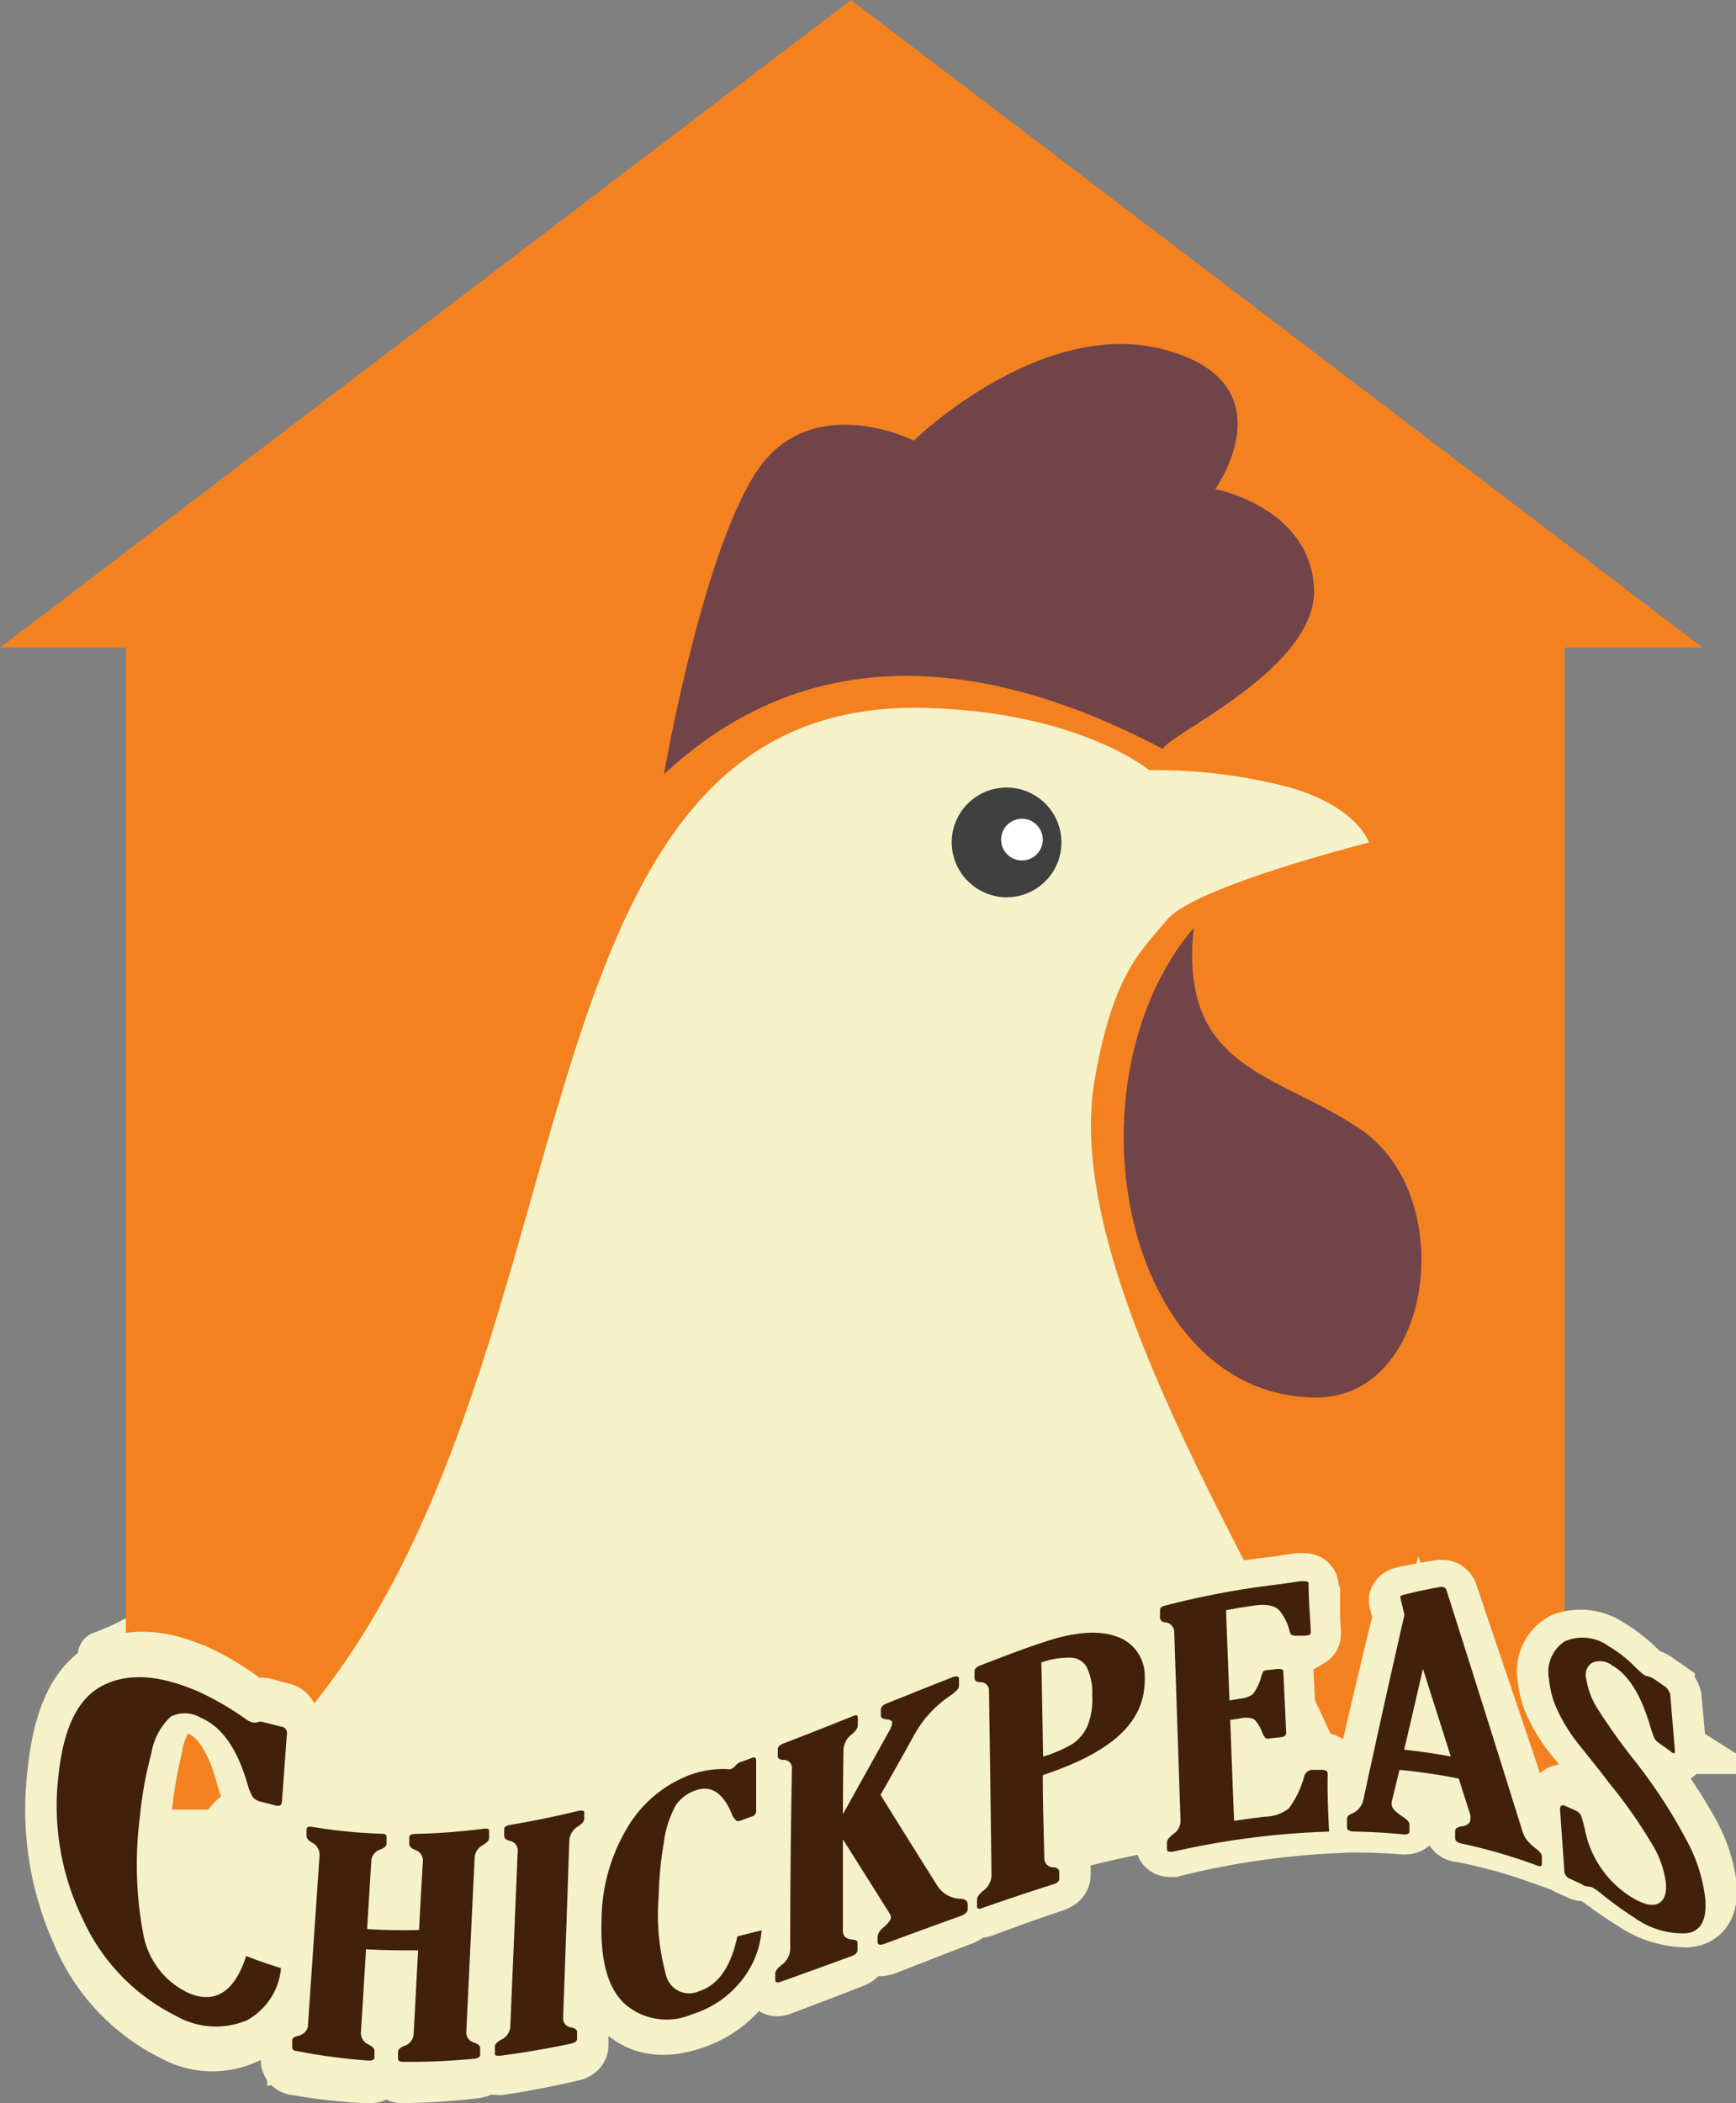 <svg xmlns="http://www.w3.org/2000/svg" viewBox="0 0 111.69 135.29"><rect x="0" y="0" width="111.69" height="135.29" fill="#808080" stroke="none"/><g id="Layer_2" data-name="Layer 2"><g id="Layer_5_copy" data-name="Layer 5 copy"><path d="M8.92,129.06c2.47.36,6.14.37.28.23,2.07.05,4.17.39,6.24.49,7,.35,14-.07,20.94-.41,1.17-.3,2.43-.7,2.83-.8,3.33-.86,6.59-1.94,9.82-3.09,6.68-2.38,13.25-5.11,20.14-6.82a62.51,62.51,0,0,1,25.34-1.41V56.86A20.2,20.2,0,0,1,81.25,46.51l-1.66-2.15-2-4.78c-.1-.52-.19-1-.3-1.58H30.74a21.58,21.58,0,0,1-8.43,11.46h0c-.52.65-2.18,3.1-.52.4h0l0,0-.54.83c-.11.15-.2.3-.31.46-.85,5.29-3.06,10.1-4.62,15.21,0,.11-.31,1.41-.52,2.28,0,.83-.08,1.84-.08,2.1,0,.74,0,1.47,0,2.21a19.22,19.22,0,0,1,.44,3.32c.08.22.14.45.21.67-.05-.63,0-.48,0,.1.09.32.18.64.26,1a20.24,20.24,0,0,1,1.45,3.53c1.84,6.12-.07,11.3-2.43,16.8-1.64,3.83-5.16,6.54-9.17,8.11v19.9A20.57,20.57,0,0,1,8.92,129.06Z" style="fill:#f5f2ca"/><path d="M8.52,130.51c.83.11,1.67.21,2.51.27.27,0,.55.05.83.06s.85.11.09,0l.4-2.95c-1,0-2.1-.06-3.15-.08-1.93-.05-1.92,2.93,0,3,2.91.1,5.78.51,8.69.58s5.84,0,8.76-.06,5.84-.25,8.75-.39a32.23,32.23,0,0,0,7.37-1.79c10.81-3.23,21-8.25,32.23-10.17a58.16,58.16,0,0,1,19.12-.26A1.52,1.52,0,0,0,96,117.25V56.86a1.52,1.52,0,0,0-1.1-1.45,18.89,18.89,0,0,1-12.1-9.17c-.55-1-1.44-1.77-2-2.76-.29-.53-.49-1.15-.73-1.71l-.92-2.2a7.87,7.87,0,0,1-.46-2,1.52,1.52,0,0,0-1.45-1.1H30.74a1.54,1.54,0,0,0-1.45,1.1,19.3,19.3,0,0,1-4.87,8.11c-1,1-2.25,1.75-3.22,2.75a9,9,0,0,0-.79,1l-.41.54,2.51.66h0l-.15,1.15a9.08,9.08,0,0,1,.72-1.24C24,49.1,22,47.72,20.72,48.8a5,5,0,0,0-1.34,2.43c-.3,1.41-.6,2.81-1,4.2-.79,2.69-1.79,5.31-2.7,8a22.58,22.58,0,0,0-1.46,6.38,21.57,21.57,0,0,0,0,3.41,26.72,26.72,0,0,0,.68,4.19c.47,1.56,3.08,1.35,3-.4,0-.13,0-.27,0-.4h-3A12.74,12.74,0,0,0,16,80.12a16.56,16.56,0,0,1,1.25,4.58,19.74,19.74,0,0,1-1.17,8.57c-.86,2.55-1.8,5.33-3.59,7.4A16.69,16.69,0,0,1,6.12,105,1.56,1.56,0,0,0,5,106.47V125c0,.42,0,.85,0,1.26.13,1.38,1.8,2.46,2.61,3.53,1.16,1.51,3.76,0,2.59-1.51a25.91,25.91,0,0,0-2.63-3L8,126.37v-19.9l-1.1,1.45a20.4,20.4,0,0,0,7.2-4.6c2.2-2.27,3.34-5.12,4.43-8a24.56,24.56,0,0,0,1.79-9.5,18.8,18.8,0,0,0-.9-5C19,79.37,18,78,17.84,76.57c-.22-1.86-3-2-3,0,0,.13,0,.27,0,.4l3-.4a20.88,20.88,0,0,1-.61-6.64,20.53,20.53,0,0,1,1.37-5.75c.78-2.29,1.64-4.55,2.36-6.86.39-1.23.74-2.47,1-3.73.18-.8.2-2.08.88-2.67L20.49,49.1c-.42.68-1.13,1.56-.87,2.41a1.52,1.52,0,0,0,2.51.66c.46-.42,1-1.38,1.23-1.64.55-.54,1.3-1,1.88-1.48a23,23,0,0,0,7-10.65l-1.45,1.1H77.28l-1.45-1.1a23.83,23.83,0,0,0,1.65,4.77,19.77,19.77,0,0,0,.79,1.89c.65,1.16,1.62,2.18,2.32,3.33A21.88,21.88,0,0,0,94.12,58.3L93,56.86v60.39l1.9-1.44c-11.37-1.84-22.78,0-33.61,3.63-5.44,1.84-10.76,4-16.21,5.81-2.45.81-4.93,1.47-7.41,2.2-2.73.8-5.76.65-8.6.77-3.24.13-6.49.22-9.73.18-3.4,0-6.76-.5-10.15-.61v3c1.05,0,2.1.08,3.15.08,1.63,0,2.11-2.66.4-3-1.13-.19-2.3-.15-3.44-.3a1.55,1.55,0,0,0-1.84,1A1.51,1.51,0,0,0,8.52,130.51Z" style="fill:#f5f2cb"/><path d="M14,115.74c26.21-20.49,15.8-71,45.54-70.2,9.86.25,14.4,4,14.4,4a33.79,33.79,0,0,1,9.2,1.16c4.28,1.3,4.93,3.5,4.93,3.5S76.92,57,75.1,59.15s-3.5,3.63-4.66,10.24c-2.25,12.74,11.3,32.52,16,44.09.39,1,.76,2,1.11,2.93h13.11V41.66h8.88L54.75,0,0,41.66H8.1v74.75h5.28A8.05,8.05,0,0,1,14,115.74Z" style="fill:#f48120;fill-rule:evenodd"/><path d="M74.82,48.18c.26-.91,10-5.18,9.72-10.37s-6.35-6.35-6.35-6.35S83,24.71,75,22.51s-16.21,5.83-16.21,5.83S52.12,25,48.62,30.42s-5.9,19.38-5.9,19.38C52.41,40.78,64.05,42.5,74.82,48.18Z" style="fill:#71444a;fill-rule:evenodd"/><path d="M76.8,59.68c-8.41,9.94-4.61,30.09,7.81,30.22,7.57.08,9.28-12.84,3-17.2C82.26,69,75.83,68.94,76.8,59.68Z" style="fill:#71444a;fill-rule:evenodd"/><path d="M64.79,57.72a3.53,3.53,0,1,0-3.56-3.53A3.55,3.55,0,0,0,64.79,57.72Z" style="fill:#404041;fill-rule:evenodd"/><path d="M65.76,55.35A1.34,1.34,0,1,0,64.41,54,1.34,1.34,0,0,0,65.76,55.35Z" style="fill:#fff;fill-rule:evenodd"/><path d="M18.08,127a4.83,4.83,0,0,1-2.2,3.7,4.92,4.92,0,0,1-4.55-.07,12.37,12.37,0,0,1-6-6.36,19.15,19.15,0,0,1-1.57-10c.34-3.6,1.34-5.75,3-6.68s3.63-.76,5.95.28a17.11,17.11,0,0,1,3.11,1.92,1.49,1.49,0,0,0,.36.21.74.74,0,0,0,.42,0,.46.46,0,0,1,.35-.05l1.15.31a.44.44,0,0,1,.36.51c-.11,1.56-.21,3.11-.32,4.67,0,.26-.15.37-.41.3l-.9-.24a1,1,0,0,1-.57-.33,4.52,4.52,0,0,1-.36-1c-.67-2.46-1.67-3.93-3-4.52a1.88,1.88,0,0,0-1.91,0,4.94,4.94,0,0,0-1.26,2.68A29.39,29.39,0,0,0,9,116.83a28.44,28.44,0,0,0,.22,8.22A5.18,5.18,0,0,0,12.05,129c1.76.73,3-.25,3.74-2.73C16.55,126.54,17.32,126.8,18.08,127Z" style="fill:#fff"/><path d="M30.54,119.34,30,131.18a.69.69,0,0,0,.53.71c.24.09.36.2.36.36l0,.45q0,.23-.39.27a44,44,0,0,1-4.58.3c-.21,0-.32-.07-.31-.21l0-.47c0-.14.13-.28.38-.4a.92.92,0,0,0,.62-.79c.1-1.91.19-3.82.29-5.73-1.12,0-2.23,0-3.35,0l-.33,5.72a.82.82,0,0,0,.52.81c.24.13.36.26.35.42l0,.45c0,.15-.14.22-.4.21a35.85,35.85,0,0,1-4.58-.51c-.22,0-.32-.13-.31-.27l0-.47c0-.14.14-.25.41-.33a.73.73,0,0,0,.6-.68l.75-11.81a.94.94,0,0,0-.5-.86c-.24-.16-.35-.32-.34-.48l0-.44c0-.15.14-.2.38-.16a33.92,33.92,0,0,0,4.47.48c.21,0,.31.08.3.22l0,.46c0,.15-.14.29-.39.39a.87.87,0,0,0-.59.75l-.27,4.7c1.11.07,2.23.08,3.34,0,.08-1.57.16-3.14.25-4.71a.76.76,0,0,0-.52-.75c-.25-.11-.36-.25-.36-.41l0-.44c0-.15.13-.23.38-.23a41.59,41.59,0,0,0,4.45-.31c.21,0,.31,0,.31.17l0,.46c0,.16-.13.31-.37.46A1,1,0,0,0,30.54,119.34Z" style="fill:#fff"/><path d="M36.23,130.14a.6.6,0,0,0,.53.65c.25.05.37.16.37.31l0,.45c0,.15-.13.26-.39.32-1.53.35-3.06.65-4.58.88-.22,0-.32,0-.32-.16l0-.47c0-.15.14-.3.4-.46a1.07,1.07,0,0,0,.59-.86L33.31,119a.64.64,0,0,0-.51-.68q-.37-.12-.36-.36l0-.44c0-.15.13-.24.38-.28,1.49-.23,3-.53,4.46-.88.22,0,.32,0,.31.13v.46c0,.16-.14.32-.39.5a1.16,1.16,0,0,0-.57.9Q36.43,124.22,36.23,130.14Z" style="fill:#fff"/><path d="M49,124.27a6.15,6.15,0,0,1-1.38,3.41,6.62,6.62,0,0,1-3.12,2.15c-1.83.61-3.27.37-4.33-.66s-1.55-2.87-1.47-5.47a12.25,12.25,0,0,1,1.75-6.35A7.75,7.75,0,0,1,44.55,114a6.15,6.15,0,0,1,2.23-.29.84.84,0,0,0,.26,0,1.07,1.07,0,0,0,.29-.23.61.61,0,0,1,.24-.19l.82-.3c.18-.07.27,0,.27.19,0,1.09,0,2.17,0,3.26a.37.37,0,0,1-.28.38l-.63.23c-.2.07-.34.09-.41,0a1.38,1.38,0,0,1-.28-.49c-.56-1.33-1.32-1.83-2.27-1.51a2.46,2.46,0,0,0-1.32,1,7.19,7.19,0,0,0-.76,2.49,23.93,23.93,0,0,0-.32,3.44,15.36,15.36,0,0,0,.48,5.28,1.49,1.49,0,0,0,2.11,1q1.86-.63,2.47-3.62Z" style="fill:#fff"/><path d="M54.23,116.7c1-1.79,2-3.59,3-5.38a1.19,1.19,0,0,0,.17-.53q0-.15-.36-.18c-.25,0-.37-.1-.37-.24V110c0-.18.12-.32.37-.41,1.4-.56,2.81-1.11,4.22-1.65.29-.11.44-.08.44.1v.39a.45.45,0,0,1-.11.31,4.49,4.49,0,0,1-.51.4,7.19,7.19,0,0,0-2.18,2.33c-.75,1.33-1.49,2.67-2.25,4q1.81,2.91,3.67,5.8a1.78,1.78,0,0,0,1.43.78c.34,0,.5.14.51.31v.33q0,.28-.45.45-2.44.93-4.88,1.89c-.32.12-.47.09-.47-.11v-.31a.83.83,0,0,1,.3-.55c.38-.33.56-.57.56-.71a.48.48,0,0,0-.09-.27c-1-1.58-2-3.15-3-4.74l0,5.91c0,.33.19.52.56.55s.38.11.38.25v.45c0,.15-.13.27-.38.37q-2.3.9-4.59,1.76c-.21.09-.32.06-.32-.08v-.47q0-.23.39-.54a1.36,1.36,0,0,0,.57-1q0-5.88.11-11.76a.51.51,0,0,0-.54-.56c-.25,0-.37-.12-.37-.27v-.44c0-.15.13-.27.37-.37,1.49-.56,3-1.14,4.47-1.72.21-.09.31-.06.31.08V111c0,.15-.12.33-.37.55a1.3,1.3,0,0,0-.55,1C54.24,113.89,54.24,115.3,54.23,116.7Z" style="fill:#fff"/><path d="M67.09,114.11c0,1.74.06,3.47.1,5.21,0,.35.19.54.57.58s.38.12.39.27v.44c0,.15-.13.27-.38.36-1.53.51-3.06,1.06-4.59,1.63-.21.08-.32.05-.32-.09v-.46c0-.15.13-.32.38-.54a1.3,1.3,0,0,0,.55-1q-.07-5.85-.16-11.7c0-.33-.18-.52-.55-.56s-.38-.1-.38-.26v-.44c0-.15.12-.27.37-.36,1.29-.48,2.57-1,3.86-1.4,2.1-.72,3.73-.85,4.9-.43a2.56,2.56,0,0,1,1.82,2.52C73.74,110.68,71.55,112.58,67.09,114.11ZM67,107q.06,3,.11,5.94A8.78,8.78,0,0,0,69,112.1a2.72,2.72,0,0,0,.94-1.11,4.47,4.47,0,0,0,.31-2,3.6,3.6,0,0,0-.37-1.79,1.26,1.26,0,0,0-1-.56A5.55,5.55,0,0,0,67,107Z" style="fill:#fff"/><path d="M85.51,117.21a53,53,0,0,0-10.07,1.51c-.24,0-.36,0-.36-.15l0-.43c0-.14.15-.33.47-.58a.92.92,0,0,0,.4-.8q-.2-5.83-.4-11.65a.63.63,0,0,0-.55-.64c-.25,0-.37-.15-.37-.3l0-.47c0-.13.11-.22.34-.28a54,54,0,0,1,7.35-1.3L83,102l.62-.08c.32,0,.48,0,.49.15,0,1,.09,1.93.14,2.89,0,.15,0,.24-.05.27a.88.88,0,0,1-.37.07l-.53,0c-.23,0-.36-.06-.4-.24a3.12,3.12,0,0,0-.63-1.26,1.84,1.84,0,0,0-1.67-.34c-.6.08-1.2.18-1.8.29.07,1.85.15,3.7.22,5.56l.67-.11a1.76,1.76,0,0,0,.84-.3,3,3,0,0,0,.54-1.1,1.57,1.57,0,0,1,.14-.32.64.64,0,0,1,.26-.06l.64-.08c.25,0,.38,0,.38.21l.18,3.7c0,.16-.11.25-.34.27l-.67.08a.47.47,0,0,1-.31,0,1.32,1.32,0,0,1-.25-.43c-.2-.44-.4-.7-.6-.77a1.8,1.8,0,0,0-.85,0l-.58.1c.08,2.07.16,4.15.25,6.22.66-.12,1.32-.22,2-.31a2.82,2.82,0,0,0,1.51-.53,5.93,5.93,0,0,0,1-2,.55.55,0,0,1,.51-.4l.63,0c.24,0,.37.06.37.22C85.39,114.85,85.45,116,85.51,117.21Z" style="fill:#fff"/><path d="M90.36,104l-.18-.68c-.05-.22-.08-.35-.09-.37s.07-.12.21-.15c.79-.17,1.58-.32,2.38-.44h.12a.3.3,0,0,1,.27.22q2.39,7.05,4.85,14.37a2,2,0,0,0,.3.61,3.08,3.08,0,0,0,.62.54c.23.17.35.31.36.43l0,.44c0,.16-.07.2-.26.14a33.14,33.14,0,0,0-4.91-1.33c-.27,0-.4-.15-.41-.31l0-.43q0-.23.45-.3c.37-.06.55-.21.53-.45a1.24,1.24,0,0,0,0-.23l-.75-2.18a35.52,35.52,0,0,0-3.81-.51l-.5,1.94a.82.82,0,0,0,0,.18c0,.2.24.43.69.7.29.18.44.33.45.44l0,.44c0,.16-.13.22-.42.2-1-.08-2-.12-3.07-.12-.34,0-.52-.07-.53-.23l0-.51c0-.14.09-.25.3-.34a1.22,1.22,0,0,0,.75-.83Q89,109.56,90.36,104Zm1.19,3.28q-.6,2.42-1.21,4.88c1,.09,2,.22,3,.4Z" style="fill:#fff"/><path d="M101.78,120.26l-.74-.33q-.36-.15-.39-.42c-.09-1.24-.19-2.49-.28-3.73q0-.37.36-.21l.63.27a.88.88,0,0,1,.34.27,5.94,5.94,0,0,1,.28.89,6.4,6.4,0,0,0,3,4c.75.43,1.31.58,1.7.41s.55-.54.5-1.17a5.58,5.58,0,0,0-.84-2.24,31.19,31.19,0,0,0-2.8-3.78c-1-1.25-1.8-2.13-2.26-2.72a9.7,9.7,0,0,1-1.11-1.78,5,5,0,0,1-.51-1.79,2,2,0,0,1,1-2.19,3.08,3.08,0,0,1,2.83.41,9.3,9.3,0,0,1,1.71,1.33,5.36,5.36,0,0,0,.56.49.86.86,0,0,0,.3.12,1.67,1.67,0,0,1,.43.23l.53.37a.91.91,0,0,1,.44.57l.3,3.3c0,.17-.09.18-.3,0l-.66-.46a1.25,1.25,0,0,1-.35-.33,7,7,0,0,1-.34-.91,6,6,0,0,0-2.39-3.51,1.43,1.43,0,0,0-1.27-.24.78.78,0,0,0-.4.85,4.29,4.29,0,0,0,.7,1.78,35.88,35.88,0,0,0,2.5,3.32,33.44,33.44,0,0,1,3.35,4.91,9.19,9.19,0,0,1,1.11,3.28c.12,1.27-.27,1.91-1.17,2a6,6,0,0,1-3.38-1.08c-.59-.35-1.3-.84-2.12-1.45a3.63,3.63,0,0,0-.56-.38.92.92,0,0,0-.37-.08A.65.65,0,0,1,101.78,120.26Z" style="fill:#fff"/><path d="M18.08,127a4.83,4.83,0,0,1-2.2,3.7,4.92,4.92,0,0,1-4.55-.07,12.37,12.37,0,0,1-6-6.36,19.15,19.15,0,0,1-1.57-10c.34-3.6,1.34-5.75,3-6.68s3.63-.76,5.95.28a17.11,17.11,0,0,1,3.11,1.92,1.49,1.49,0,0,0,.36.21.74.74,0,0,0,.42,0,.46.46,0,0,1,.35-.05c.39.11.77.22,1.15.31a.44.44,0,0,1,.36.51c-.11,1.56-.21,3.11-.32,4.67,0,.26-.15.37-.41.3l-.9-.24a1,1,0,0,1-.57-.33,4.52,4.52,0,0,1-.36-1c-.67-2.46-1.67-3.93-3-4.52a1.88,1.88,0,0,0-1.91,0,4.94,4.94,0,0,0-1.26,2.68A29.39,29.39,0,0,0,9,116.83a28.44,28.44,0,0,0,.22,8.22A5.18,5.18,0,0,0,12.05,129c1.76.73,3-.25,3.74-2.73C16.55,126.54,17.32,126.8,18.08,127Z" style="fill:none;stroke:#f5f2ca;stroke-width:4.038px"/><path d="M30.54,119.34,30,131.18a.69.69,0,0,0,.53.71c.24.09.36.2.36.36l0,.45q0,.23-.39.27a44,44,0,0,1-4.58.3c-.21,0-.32-.07-.31-.21l0-.47c0-.14.13-.28.38-.4a.92.92,0,0,0,.62-.79c.1-1.91.19-3.82.29-5.73-1.12,0-2.23,0-3.35,0l-.33,5.72a.82.82,0,0,0,.52.81c.24.13.36.26.35.42l0,.45c0,.15-.14.22-.4.21a35.85,35.85,0,0,1-4.58-.51c-.22,0-.32-.13-.31-.27l0-.47c0-.14.14-.25.41-.32a.75.75,0,0,0,.6-.69l.75-11.81a.94.94,0,0,0-.5-.86c-.24-.16-.35-.32-.34-.48l0-.43c0-.16.14-.21.38-.17a33.92,33.92,0,0,0,4.47.48c.21,0,.31.08.3.22l0,.46c0,.15-.14.29-.39.39a.87.87,0,0,0-.59.75l-.27,4.7c1.11.07,2.23.08,3.34,0,.08-1.57.16-3.14.25-4.71a.76.76,0,0,0-.52-.75c-.25-.11-.36-.25-.36-.41l0-.44c0-.15.13-.23.38-.23a41.59,41.59,0,0,0,4.45-.31c.21,0,.31,0,.31.17l0,.46c0,.16-.13.31-.37.46A1,1,0,0,0,30.54,119.34Z" style="fill:none;stroke:#f5f2ca;stroke-width:4.038px"/><path d="M36.23,130.14a.6.6,0,0,0,.53.65c.25.05.37.16.37.31l0,.45c0,.15-.13.26-.39.32-1.53.35-3.06.65-4.58.88-.22,0-.32,0-.32-.16l0-.47c0-.15.14-.3.4-.46a1.07,1.07,0,0,0,.59-.86L33.31,119a.64.64,0,0,0-.51-.68q-.37-.12-.36-.36l0-.44c0-.15.13-.24.38-.28,1.49-.23,3-.53,4.46-.88.22,0,.32,0,.31.13v.46c0,.16-.14.32-.39.5a1.16,1.16,0,0,0-.57.9Q36.43,124.22,36.23,130.14Z" style="fill:none;stroke:#f5f2ca;stroke-width:4.038px"/><path d="M49,124.27a6.15,6.15,0,0,1-1.38,3.41,6.62,6.62,0,0,1-3.12,2.15c-1.83.61-3.27.37-4.33-.66s-1.55-2.87-1.47-5.47a12.25,12.25,0,0,1,1.75-6.35A7.75,7.75,0,0,1,44.55,114a6.15,6.15,0,0,1,2.23-.29.84.84,0,0,0,.26,0,1.07,1.07,0,0,0,.29-.23.61.61,0,0,1,.24-.19l.82-.3c.18-.07.27,0,.27.19,0,1.09,0,2.17,0,3.26a.37.37,0,0,1-.28.38l-.63.23c-.2.07-.34.09-.41,0a1.38,1.38,0,0,1-.28-.49c-.56-1.33-1.32-1.83-2.27-1.51a2.46,2.46,0,0,0-1.32,1,7.19,7.19,0,0,0-.76,2.49,23.93,23.93,0,0,0-.32,3.44,15.36,15.36,0,0,0,.48,5.28,1.49,1.49,0,0,0,2.11,1q1.86-.63,2.47-3.62Z" style="fill:none;stroke:#f5f2ca;stroke-width:4.038px"/><path d="M54.23,116.71l3-5.39a1.19,1.19,0,0,0,.17-.53q0-.15-.36-.18c-.25,0-.37-.1-.37-.24V110c0-.18.12-.32.37-.41,1.4-.56,2.81-1.11,4.22-1.65.29-.11.44-.08.44.1v.39a.45.45,0,0,1-.11.31,4.49,4.49,0,0,1-.51.4,7.19,7.19,0,0,0-2.18,2.33c-.75,1.33-1.49,2.67-2.25,4,1.21,1.94,2.43,3.87,3.67,5.81a1.8,1.8,0,0,0,1.43.77c.34,0,.5.14.51.31v.33q0,.28-.45.45c-1.63.62-3.26,1.26-4.88,1.89-.32.12-.47.09-.47-.11v-.31a.83.83,0,0,1,.3-.55c.38-.33.56-.57.56-.71a.48.48,0,0,0-.09-.27c-1-1.58-2-3.15-3-4.74l0,5.91c0,.33.19.52.56.55s.38.11.38.25v.45c0,.15-.13.28-.38.37q-2.3.9-4.59,1.76c-.21.09-.32.06-.32-.08v-.47q0-.23.39-.54a1.36,1.36,0,0,0,.57-1q0-5.88.11-11.76a.51.51,0,0,0-.54-.56c-.25,0-.37-.12-.37-.27v-.44c0-.15.13-.27.37-.37,1.49-.56,3-1.14,4.47-1.72.21-.09.31-.06.31.08V111c0,.15-.12.33-.37.55a1.3,1.3,0,0,0-.55,1C54.24,113.89,54.24,115.3,54.23,116.71Z" style="fill:none;stroke:#f5f2ca;stroke-width:4.038px"/><path d="M67.09,114.11c0,1.74.06,3.47.1,5.21,0,.35.19.54.57.58s.38.12.39.27v.44c0,.15-.13.27-.38.36-1.53.51-3.06,1.06-4.59,1.63-.21.08-.32.05-.32-.09v-.46c0-.15.13-.33.38-.54a1.3,1.3,0,0,0,.55-1q-.07-5.85-.16-11.7c0-.33-.18-.52-.55-.56s-.38-.1-.38-.26v-.44c0-.15.12-.27.37-.36,1.29-.48,2.57-1,3.86-1.4,2.1-.72,3.73-.85,4.9-.43a2.56,2.56,0,0,1,1.82,2.52C73.74,110.68,71.55,112.58,67.09,114.11ZM67,107q.06,3,.11,5.94A8.78,8.78,0,0,0,69,112.1a2.72,2.72,0,0,0,.94-1.11,4.47,4.47,0,0,0,.31-2,3.6,3.6,0,0,0-.37-1.79,1.26,1.26,0,0,0-1-.56A5.55,5.55,0,0,0,67,107Z" style="fill:none;stroke:#f5f2ca;stroke-width:4.038px"/><path d="M85.51,117.21a53,53,0,0,0-10.07,1.51c-.24,0-.36,0-.36-.15l0-.43c0-.14.15-.33.47-.58a.92.92,0,0,0,.4-.8q-.2-5.83-.4-11.65a.63.63,0,0,0-.55-.64c-.25,0-.37-.15-.37-.3l0-.47c0-.13.11-.22.34-.28a54,54,0,0,1,7.35-1.3L83,102l.62-.08c.32,0,.48,0,.49.15,0,1,.09,1.93.14,2.89,0,.15,0,.24-.05.27a.74.74,0,0,1-.37.07l-.53,0c-.23,0-.36-.06-.4-.24a3.12,3.12,0,0,0-.63-1.26,1.84,1.84,0,0,0-1.67-.34c-.6.08-1.2.18-1.8.29.07,1.85.15,3.7.22,5.56l.67-.11a1.76,1.76,0,0,0,.84-.3,3,3,0,0,0,.54-1.09,1.51,1.51,0,0,1,.14-.33.64.64,0,0,1,.26-.06l.64-.08c.25,0,.38,0,.38.21l.18,3.7c0,.16-.11.25-.34.27l-.67.08a.47.47,0,0,1-.31,0,1.32,1.32,0,0,1-.25-.43c-.2-.44-.4-.7-.6-.77a1.8,1.8,0,0,0-.85,0l-.58.1c.08,2.07.16,4.15.25,6.22.66-.12,1.32-.22,2-.31a2.74,2.74,0,0,0,1.51-.53,5.93,5.93,0,0,0,1-2,.55.55,0,0,1,.51-.4l.63,0c.24,0,.37.06.37.22C85.39,114.85,85.45,116,85.51,117.21Z" style="fill:none;stroke:#f5f2ca;stroke-width:4.038px"/><path d="M90.36,104l-.18-.68c-.05-.22-.08-.35-.09-.37s.07-.12.21-.15c.79-.17,1.58-.32,2.38-.44h.12a.31.31,0,0,1,.27.22q2.39,7.05,4.85,14.37a2,2,0,0,0,.3.61,3.08,3.08,0,0,0,.62.54c.23.17.35.31.36.43l0,.44c0,.16-.07.2-.26.14a33.14,33.14,0,0,0-4.91-1.33c-.27,0-.4-.15-.41-.31l0-.43q0-.23.45-.3c.37-.06.55-.21.53-.44a1.2,1.2,0,0,0,0-.24l-.75-2.18a35.52,35.52,0,0,0-3.81-.51l-.5,1.94a.82.82,0,0,0,0,.18c0,.2.24.43.69.7q.44.27.45.45l0,.43c0,.16-.13.22-.42.2-1-.08-2-.12-3.07-.12-.34,0-.52-.07-.53-.23l0-.51c0-.14.09-.25.3-.34a1.22,1.22,0,0,0,.75-.83Q89,109.56,90.36,104Zm1.19,3.28q-.6,2.42-1.21,4.88c1,.09,2,.22,3,.4Z" style="fill:none;stroke:#f5f2ca;stroke-width:4.038px"/><path d="M101.78,120.26l-.74-.33q-.36-.15-.39-.42c-.09-1.24-.19-2.49-.28-3.73q0-.37.36-.21l.63.27a.88.88,0,0,1,.34.27,6.41,6.41,0,0,1,.28.89,6.4,6.4,0,0,0,3,4c.75.43,1.31.58,1.7.41s.55-.54.5-1.17a5.58,5.58,0,0,0-.84-2.24,31.19,31.19,0,0,0-2.8-3.78c-1-1.25-1.8-2.13-2.26-2.72a9.7,9.7,0,0,1-1.11-1.78,5,5,0,0,1-.51-1.79,2,2,0,0,1,1-2.19,3.08,3.08,0,0,1,2.83.41,9.3,9.3,0,0,1,1.71,1.33,5.36,5.36,0,0,0,.56.49,1.14,1.14,0,0,0,.3.13,1.34,1.34,0,0,1,.43.22l.53.37a.91.91,0,0,1,.44.57l.3,3.3c0,.17-.09.18-.3,0l-.66-.46a1.25,1.25,0,0,1-.35-.33,7,7,0,0,1-.34-.91,6,6,0,0,0-2.39-3.51,1.43,1.43,0,0,0-1.27-.24.78.78,0,0,0-.4.85,4.24,4.24,0,0,0,.7,1.78,35.88,35.88,0,0,0,2.5,3.32,33.44,33.44,0,0,1,3.35,4.91,9.19,9.19,0,0,1,1.11,3.28c.12,1.27-.27,1.91-1.17,2a6,6,0,0,1-3.38-1.08c-.59-.35-1.3-.84-2.12-1.45a3.63,3.63,0,0,0-.56-.38.92.92,0,0,0-.37-.08A.65.65,0,0,1,101.78,120.26Z" style="fill:none;stroke:#f5f2ca;stroke-width:4.038px"/><path d="M18.08,126.6a4.24,4.24,0,0,1-2.2,3.36,5.15,5.15,0,0,1-4.55-.28,12.9,12.9,0,0,1-6-6.22,16.59,16.59,0,0,1-1.57-9.23c.34-3.24,1.34-5.11,3-5.88s3.63-.55,5.95.44a18.27,18.27,0,0,1,3.11,1.8,1.59,1.59,0,0,0,.36.19.72.72,0,0,0,.42,0,.46.46,0,0,1,.35,0l1.15.29a.41.41,0,0,1,.36.47c-.11,1.44-.21,2.89-.32,4.33,0,.24-.15.34-.41.27l-.9-.23a1,1,0,0,1-.57-.31,4.08,4.08,0,0,1-.36-.91c-.67-2.28-1.67-3.64-3-4.2a2,2,0,0,0-1.91-.07,4.18,4.18,0,0,0-1.26,2.4A24.42,24.42,0,0,0,9,116.88a24,24,0,0,0,.22,7.54,5.19,5.19,0,0,0,2.88,3.77c1.76.77,3-.09,3.74-2.37C16.55,126.11,17.32,126.37,18.08,126.6Z" style="fill:#42210b"/><path d="M30.54,119.45,30,130.71a.67.67,0,0,0,.53.69c.24.09.36.2.36.35l0,.42c0,.15-.14.24-.39.26a41.28,41.28,0,0,1-4.58.2c-.21,0-.32-.07-.31-.2l0-.44c0-.14.13-.27.38-.38a.85.85,0,0,0,.62-.73c.1-1.81.19-3.61.29-5.42-1.12,0-2.23,0-3.35-.07l-.33,5.37a.8.8,0,0,0,.52.77c.24.13.36.26.35.4l0,.42c0,.15-.14.21-.4.2a38.08,38.08,0,0,1-4.58-.61c-.22,0-.32-.13-.31-.26l0-.44c0-.13.14-.23.41-.29s.58-.31.6-.62l.75-11a.88.88,0,0,0-.5-.81c-.24-.14-.35-.29-.34-.44l0-.41c0-.14.14-.19.38-.15a33.82,33.82,0,0,0,4.47.44q.31,0,.3.21l0,.43c0,.14-.14.27-.39.37a.83.83,0,0,0-.59.7l-.27,4.42c1.11.07,2.23.09,3.34.06.08-1.48.16-3,.25-4.45a.73.73,0,0,0-.52-.71c-.25-.1-.36-.23-.36-.38l0-.41c0-.15.13-.22.38-.23a41.65,41.65,0,0,0,4.45-.34c.21,0,.31,0,.31.16l0,.44c0,.15-.13.29-.37.44A1,1,0,0,0,30.54,119.45Z" style="fill:#42210b"/><path d="M36.23,129.78a.59.59,0,0,0,.53.64c.25.05.37.15.37.3l0,.43c0,.15-.13.25-.39.31-1.53.32-3.06.59-4.58.78-.22,0-.32,0-.32-.15l0-.45c0-.14.14-.29.4-.43a1,1,0,0,0,.59-.83l.48-11.32a.61.61,0,0,0-.51-.64c-.25-.07-.37-.18-.36-.34l0-.42c0-.14.13-.23.38-.27,1.49-.25,3-.56,4.46-.92.22,0,.32,0,.31.13V117q0,.22-.39.48a1.15,1.15,0,0,0-.57.87C36.5,122.19,36.37,126,36.23,129.78Z" style="fill:#42210b"/><path d="M49,124.17a5.92,5.92,0,0,1-1.38,3.34,6.47,6.47,0,0,1-3.12,2.07,4.08,4.08,0,0,1-4.33-.7c-1.07-1-1.55-2.79-1.47-5.3a11.71,11.71,0,0,1,1.75-6.16,7.93,7.93,0,0,1,4.09-3.3,6.37,6.37,0,0,1,2.23-.32.59.59,0,0,0,.26,0,.82.82,0,0,0,.29-.22.76.76,0,0,1,.24-.2l.82-.3q.27-.11.27.18c0,1.08,0,2.15,0,3.22a.36.36,0,0,1-.28.37l-.63.23c-.2.08-.34.09-.41,0a1.21,1.21,0,0,1-.28-.48c-.56-1.29-1.32-1.77-2.27-1.44a2.49,2.49,0,0,0-1.32,1,6.79,6.79,0,0,0-.76,2.43,22.72,22.72,0,0,0-.32,3.35,14.67,14.67,0,0,0,.48,5.15,1.53,1.53,0,0,0,2.11,1c1.24-.4,2.06-1.58,2.47-3.53Z" style="fill:#42210b"/><path d="M54.23,116.7q1.5-2.69,3-5.39a1.16,1.16,0,0,0,.17-.52c0-.1-.12-.16-.36-.19s-.37-.1-.37-.24V110c0-.18.12-.32.37-.42,1.4-.56,2.81-1.13,4.22-1.68.29-.11.44-.08.44.1v.4a.42.42,0,0,1-.11.3,3.93,3.93,0,0,1-.51.42,7.12,7.12,0,0,0-2.18,2.34c-.75,1.34-1.49,2.68-2.25,4q1.81,2.91,3.67,5.87a1.83,1.83,0,0,0,1.43.81c.34,0,.5.15.51.33v.33q0,.28-.45.45c-1.63.58-3.26,1.18-4.88,1.78-.32.12-.47.08-.47-.12v-.31a.79.79,0,0,1,.3-.54c.38-.33.56-.56.56-.7a.49.49,0,0,0-.09-.28c-1-1.59-2-3.18-3-4.76l0,5.88c0,.33.19.52.56.56s.38.11.38.26v.44c0,.15-.13.28-.38.37-1.53.56-3.06,1.12-4.59,1.66-.21.08-.32,0-.32-.09v-.46c0-.15.14-.33.39-.53a1.31,1.31,0,0,0,.57-1q0-5.84.11-11.65a.51.51,0,0,0-.54-.55c-.25,0-.37-.11-.37-.26v-.43c0-.15.13-.27.37-.37,1.49-.57,3-1.17,4.47-1.76.21-.09.31-.06.31.08V111c0,.15-.12.33-.37.55a1.31,1.31,0,0,0-.55,1C54.24,113.89,54.24,115.29,54.23,116.7Z" style="fill:#42210b"/><path d="M67.09,114.19c0,1.77.06,3.55.1,5.32a.58.58,0,0,0,.57.61c.25,0,.38.13.39.28v.45c0,.16-.13.28-.38.36-1.53.48-3.06,1-4.59,1.53-.21.08-.32.05-.32-.09v-.47c0-.15.13-.33.38-.54a1.28,1.28,0,0,0,.55-1q-.07-5.94-.16-11.86a.53.53,0,0,0-.55-.57c-.25,0-.38-.1-.38-.26v-.44c0-.16.12-.28.37-.38,1.29-.49,2.57-1,3.86-1.42,2.1-.74,3.73-.87,4.9-.44a2.65,2.65,0,0,1,1.82,2.6C73.74,110.78,71.55,112.7,67.09,114.19ZM67,106.94q.06,3,.11,6.06a8.85,8.85,0,0,0,1.91-.83,2.78,2.78,0,0,0,.94-1.13,4.65,4.65,0,0,0,.31-2,3.72,3.72,0,0,0-.37-1.83,1.21,1.21,0,0,0-1-.58A5.31,5.31,0,0,0,67,106.94Z" style="fill:#42210b"/><path d="M85.51,117.82a52.52,52.52,0,0,0-10.07,1.3c-.24,0-.36,0-.36-.17l0-.45c0-.14.15-.33.47-.57a1,1,0,0,0,.4-.83q-.2-6-.4-12.07a.65.65,0,0,0-.55-.67c-.25,0-.37-.16-.37-.31l0-.49c0-.13.11-.23.34-.28a54.22,54.22,0,0,1,7.35-1.37l.76-.11.62-.09c.32,0,.48,0,.49.15,0,1,.09,2,.14,3,0,.16,0,.25-.05.29a1.09,1.09,0,0,1-.37.07l-.53,0c-.23,0-.36-.06-.4-.26a3.38,3.38,0,0,0-.63-1.32c-.29-.35-.84-.48-1.67-.36q-.9.13-1.8.3c.07,1.93.15,3.87.22,5.8l.67-.11a1.67,1.67,0,0,0,.84-.29,3.26,3.26,0,0,0,.54-1.15,2.13,2.13,0,0,1,.14-.34.88.88,0,0,1,.26-.06l.64-.07c.25,0,.38,0,.38.22l.18,3.88c0,.17-.11.26-.34.29l-.67.07a.52.52,0,0,1-.31,0,1.53,1.53,0,0,1-.25-.45c-.2-.47-.4-.74-.6-.82a1.66,1.66,0,0,0-.85,0l-.58.09c.08,2.16.16,4.33.25,6.49q1-.15,2-.27a2.6,2.6,0,0,0,1.51-.52,6.08,6.08,0,0,0,1-2.08.55.55,0,0,1,.51-.41l.63,0c.24,0,.37.08.37.25C85.39,115.33,85.45,116.58,85.51,117.82Z" style="fill:#42210b"/><path d="M90.36,103.87l-.18-.73q-.08-.35-.09-.39c0-.07.07-.13.21-.16.79-.2,1.58-.37,2.38-.51a.24.24,0,0,1,.12,0,.31.31,0,0,1,.27.23q2.39,7.51,4.85,15.39a2.2,2.2,0,0,0,.3.65,3.29,3.29,0,0,0,.62.58c.23.18.35.34.36.47l0,.47c0,.17-.07.22-.26.15a35,35,0,0,0-4.91-1.43c-.27-.06-.4-.17-.41-.33l0-.47c0-.16.14-.27.45-.31s.55-.22.53-.48a1.41,1.41,0,0,0,0-.25l-.75-2.34a38.46,38.46,0,0,0-3.81-.56c-.17.69-.33,1.37-.5,2.05a1.06,1.06,0,0,0,0,.2c0,.21.24.45.69.75q.44.29.45.48l0,.46c0,.17-.13.24-.42.21-1-.1-2-.16-3.07-.18-.34,0-.52-.09-.53-.26l0-.54c0-.14.09-.26.3-.35a1.24,1.24,0,0,0,.75-.87Q89,109.8,90.36,103.87Zm1.19,3.48c-.4,1.73-.8,3.47-1.21,5.2,1,.11,2,.25,3,.44Z" style="fill:#42210b"/><path d="M101.78,121.21l-.74-.34a.58.58,0,0,1-.39-.45c-.09-1.35-.19-2.7-.28-4,0-.27.1-.36.36-.24l.63.28a.81.81,0,0,1,.34.28,7.35,7.35,0,0,1,.28,1,6.63,6.63,0,0,0,3,4.31c.75.45,1.31.59,1.7.4s.55-.63.5-1.32a6.26,6.26,0,0,0-.84-2.42,31.76,31.76,0,0,0-2.8-4c-1-1.33-1.8-2.26-2.26-2.88a10.84,10.84,0,0,1-1.11-1.89,5.83,5.83,0,0,1-.51-1.93,2.35,2.35,0,0,1,1-2.42,2.84,2.84,0,0,1,2.83.3,8.23,8.23,0,0,1,1.71,1.34,6,6,0,0,0,.56.5.68.68,0,0,0,.3.11,1.51,1.51,0,0,1,.43.21l.53.37a.94.94,0,0,1,.44.59l.3,3.63c0,.18-.09.2-.3,0l-.66-.47a1.25,1.25,0,0,1-.35-.33,8.71,8.71,0,0,1-.34-1c-.58-1.88-1.37-3.13-2.39-3.71a1.29,1.29,0,0,0-1.27-.18.9.9,0,0,0-.4,1,4.83,4.83,0,0,0,.7,1.91,38.52,38.52,0,0,0,2.5,3.5,33.86,33.86,0,0,1,3.35,5.19,10.23,10.23,0,0,1,1.11,3.55c.12,1.39-.27,2.12-1.17,2.26a5.31,5.31,0,0,1-3.38-1,22.44,22.44,0,0,1-2.12-1.53,4.3,4.3,0,0,0-.56-.4.92.92,0,0,0-.37-.08A.65.65,0,0,1,101.78,121.21Z" style="fill:#42210b"/></g></g></svg>